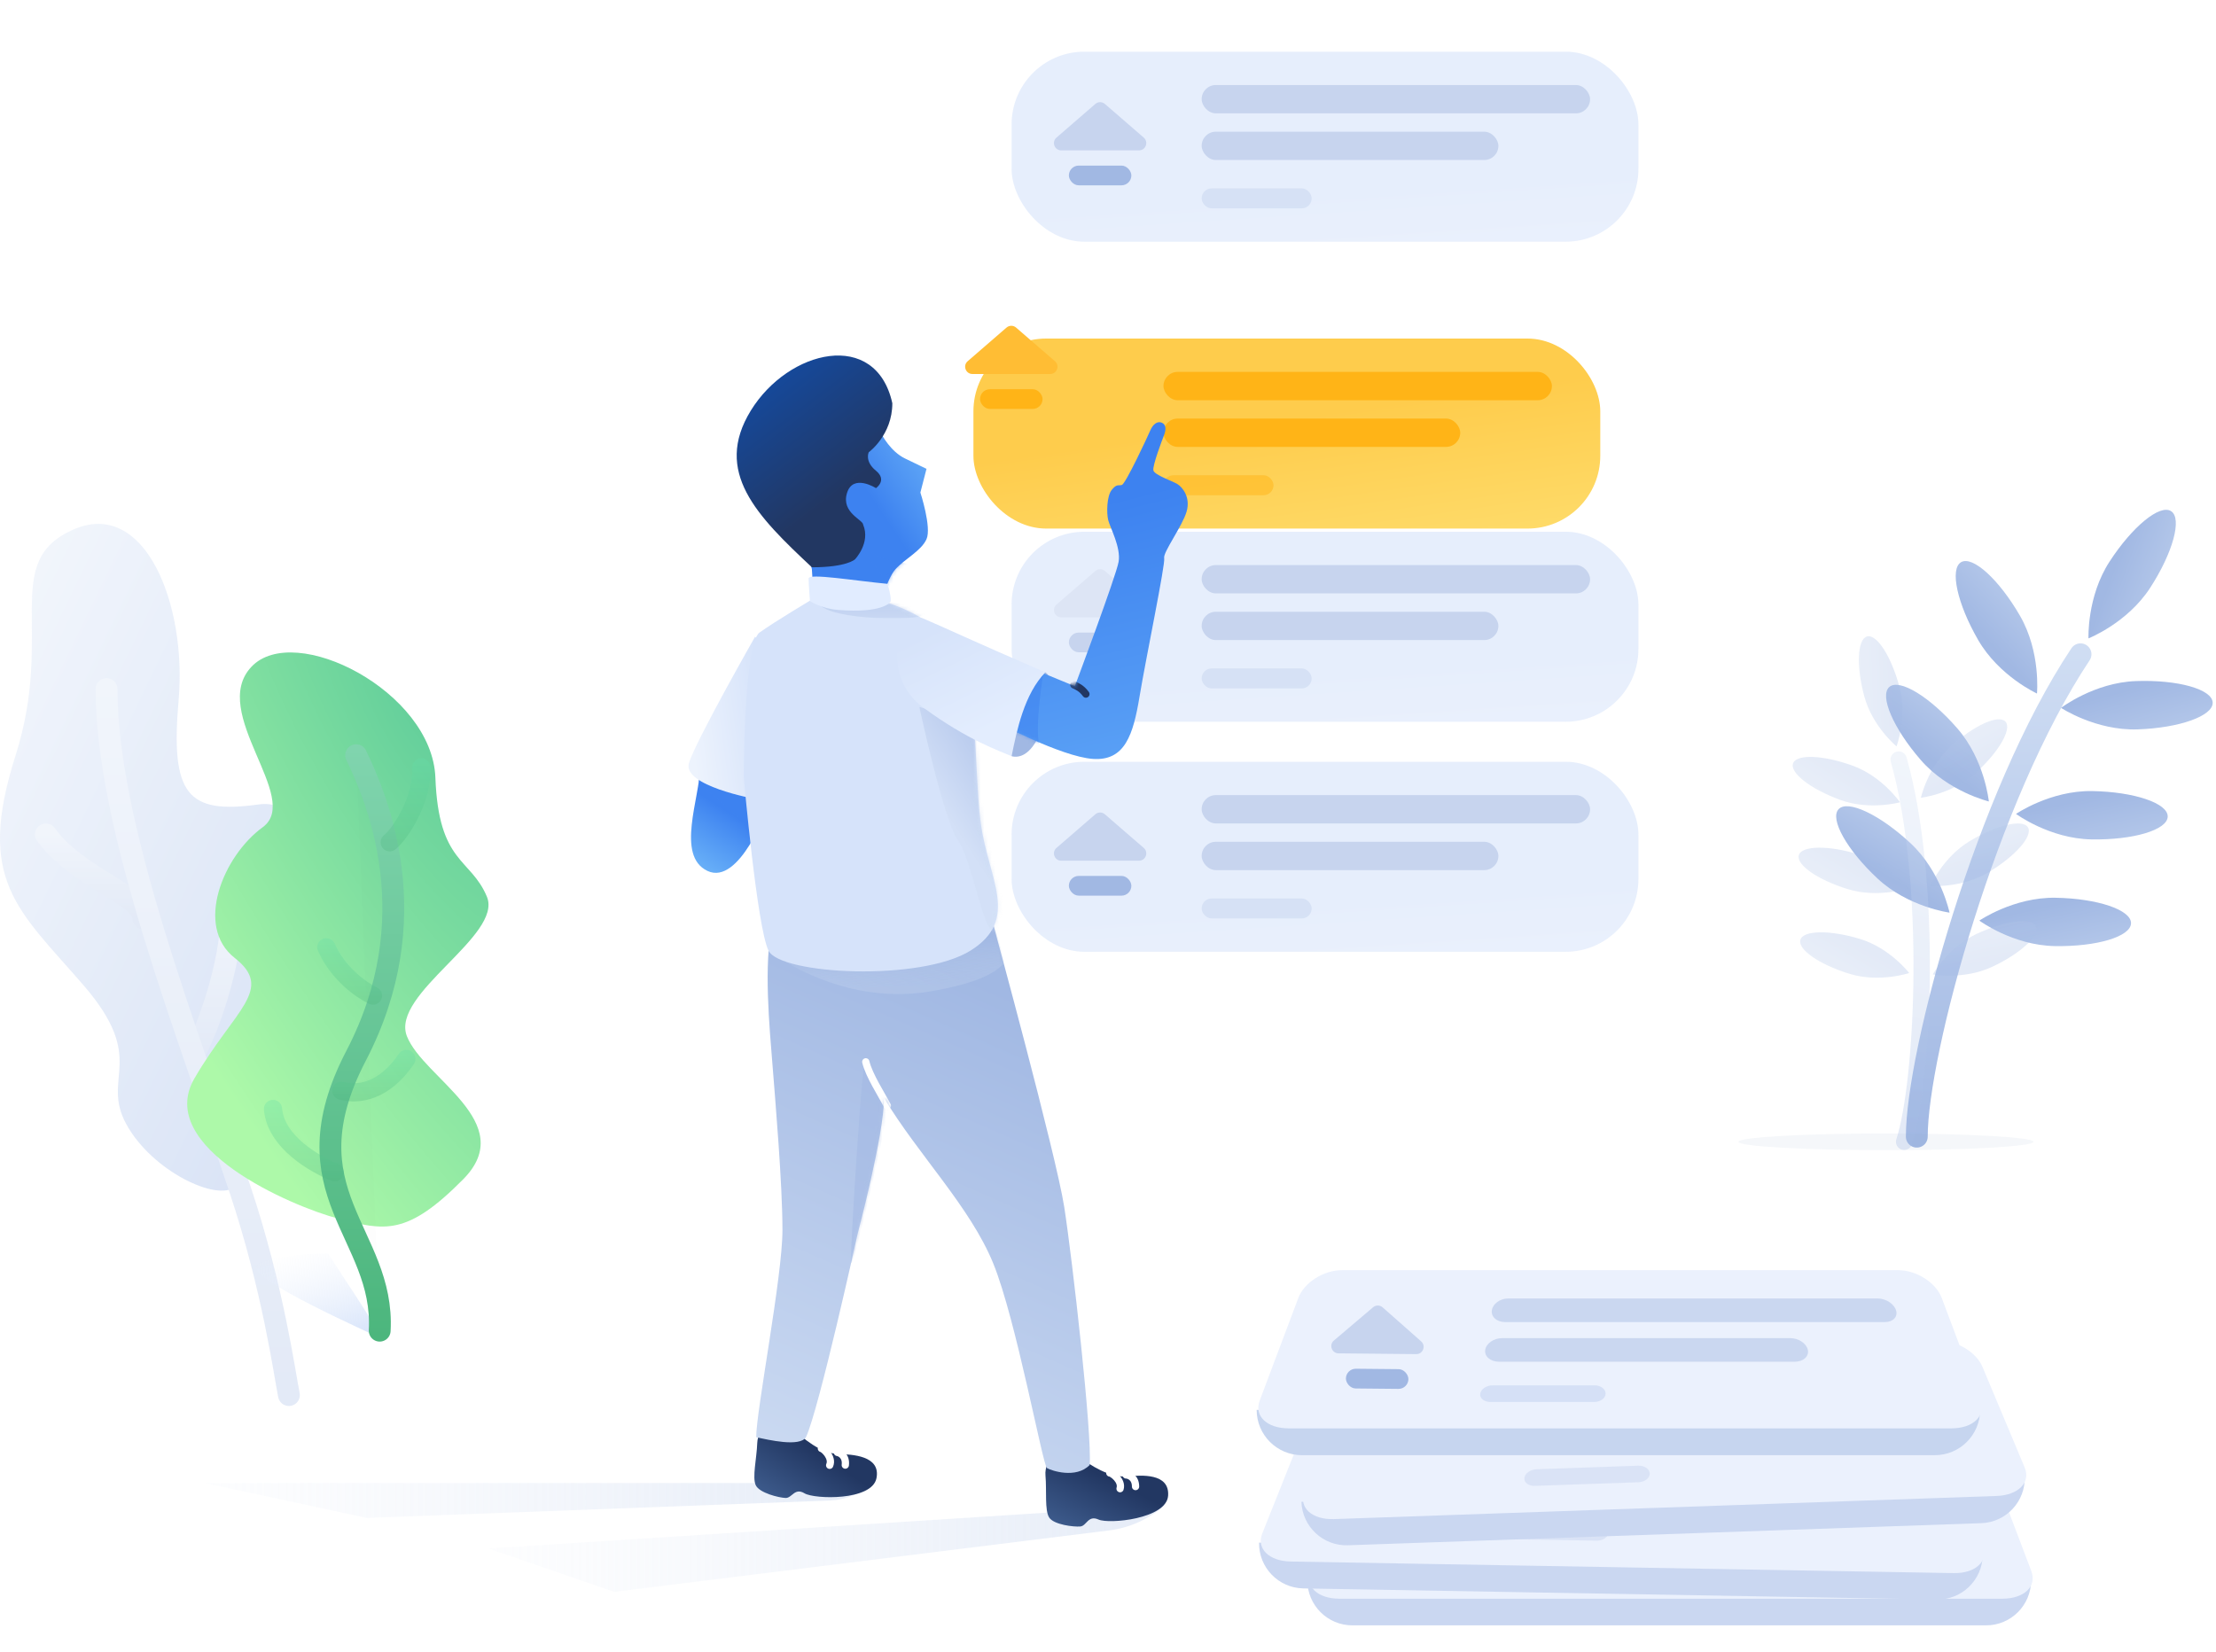 <svg width="609" height="454" viewBox="0 0 609 454" fill="none" xmlns="http://www.w3.org/2000/svg">
<g clip-path="url(#clip0)">
<path d="M526.773 312.427C526.773 289.519 545.923 218.627 571.77 179.836" stroke="url(#paint0_linear)" stroke-width="6" stroke-linecap="round"/>
<path fill-rule="evenodd" clip-rule="evenodd" d="M559.801 190.622C559.801 190.622 560.887 179.217 555.131 169.247C549.374 159.276 542.132 152.68 538.954 154.515C535.777 156.349 537.868 165.919 543.624 175.89C549.381 185.861 559.801 190.622 559.801 190.622Z" fill="url(#paint1_linear)"/>
<path fill-rule="evenodd" clip-rule="evenodd" d="M566.421 194.566C566.421 194.566 575.98 200.879 587.487 200.478C598.993 200.076 608.216 196.777 608.088 193.111C607.96 189.444 598.529 186.797 587.023 187.199C575.517 187.601 566.421 194.566 566.421 194.566Z" fill="url(#paint2_linear)"/>
<path fill-rule="evenodd" clip-rule="evenodd" d="M554.042 223.713C554.042 223.713 563.257 230.518 574.769 230.719C586.28 230.92 595.664 228.109 595.728 224.441C595.792 220.772 586.512 217.635 575.001 217.435C563.489 217.234 554.042 223.713 554.042 223.713Z" fill="url(#paint3_linear)"/>
<path fill-rule="evenodd" clip-rule="evenodd" d="M543.961 253.037C543.961 253.037 553.177 259.842 564.689 260.043C576.2 260.244 585.584 257.433 585.648 253.764C585.712 250.096 576.432 246.959 564.921 246.758C553.409 246.557 543.961 253.037 543.961 253.037Z" fill="url(#paint4_linear)"/>
<path fill-rule="evenodd" clip-rule="evenodd" d="M573.959 175.469C573.959 175.469 584.614 171.259 590.884 161.604C597.155 151.948 599.743 142.5 596.666 140.502C593.589 138.504 586.011 144.711 579.741 154.367C573.471 164.023 573.959 175.469 573.959 175.469Z" fill="url(#paint5_linear)"/>
<path fill-rule="evenodd" clip-rule="evenodd" d="M546.574 220.29C546.574 220.29 545.464 208.888 537.911 200.199C530.358 191.51 521.99 186.417 519.221 188.824C516.452 191.232 520.33 200.227 527.883 208.916C535.437 217.605 546.574 220.29 546.574 220.29Z" fill="url(#paint6_linear)"/>
<path fill-rule="evenodd" clip-rule="evenodd" d="M535.772 250.846C535.772 250.846 533.477 239.622 525.057 231.77C516.636 223.918 507.782 219.728 505.28 222.412C502.778 225.095 507.575 233.635 515.995 241.487C524.415 249.339 535.772 250.846 535.772 250.846Z" fill="url(#paint7_linear)"/>
<g opacity="0.3">
<path fill-rule="evenodd" clip-rule="evenodd" d="M64.548 326.182C59.823 330.362 41.854 322.003 34.729 309.026C27.605 296.05 40.821 291.431 22.845 270.678C4.868 249.924 -6.666 241.976 4.243 207.767C15.152 173.559 0.081 154.547 19.994 145.622C39.907 136.697 51.375 166.318 49.091 192.372C46.807 218.427 51.479 223.826 70.956 221.127C90.434 218.427 74.012 256.677 74.012 265.026C74.012 273.375 85.823 288.883 83.373 300.55C80.923 312.218 69.273 322.003 64.548 326.182Z" fill="url(#paint8_linear)"/>
<path d="M53.172 289.81C56.673 284.147 63.599 265.222 63.599 251.275" stroke="url(#paint9_linear)" stroke-width="6" stroke-linecap="round"/>
<path d="M39.402 252.417C39.402 246.009 21.41 241.51 12.602 229.351" stroke="url(#paint10_linear)" stroke-width="6" stroke-linecap="round"/>
<path d="M79.4 383.45C78.203 377.511 75.071 354.211 65.978 326.941C51.59 283.792 29.278 227.439 29.278 189.388" stroke="url(#paint11_linear)" stroke-width="6" stroke-linecap="round"/>
</g>
<path opacity="0.085" fill-rule="evenodd" clip-rule="evenodd" d="M518.311 316.131C540.705 316.131 558.859 315.105 558.859 313.84C558.859 312.575 540.705 311.549 518.311 311.549C495.918 311.549 477.764 312.575 477.764 313.84C477.764 315.105 495.918 316.131 518.311 316.131Z" fill="#8699BF"/>
<g opacity="0.3">
<path d="M523.296 313.832C528.606 297.492 531.319 242.467 521.794 208.782" stroke="url(#paint12_linear)" stroke-width="4.5" stroke-linecap="round"/>
<path fill-rule="evenodd" clip-rule="evenodd" d="M527.899 219.271C527.899 219.271 529.752 210.869 536.169 205.091C542.586 199.313 549.287 196.294 551.136 198.348C552.985 200.402 549.282 206.75 542.866 212.528C536.449 218.306 527.899 219.271 527.899 219.271Z" fill="url(#paint13_linear)"/>
<path fill-rule="evenodd" clip-rule="evenodd" d="M522.148 220.513C522.148 220.513 513.859 222.821 505.745 219.868C497.631 216.914 491.82 212.415 492.765 209.818C493.71 207.222 501.054 207.511 509.168 210.464C517.282 213.417 522.148 220.513 522.148 220.513Z" fill="url(#paint14_linear)"/>
<path fill-rule="evenodd" clip-rule="evenodd" d="M524.26 244.185C524.26 244.185 516.104 246.924 507.846 244.399C499.588 241.875 493.549 237.686 494.357 235.043C495.165 232.4 502.514 232.304 510.772 234.829C519.029 237.354 524.26 244.185 524.26 244.185Z" fill="url(#paint15_linear)"/>
<path fill-rule="evenodd" clip-rule="evenodd" d="M524.686 267.448C524.686 267.448 516.529 270.186 508.271 267.662C500.014 265.137 493.975 260.948 494.783 258.305C495.591 255.663 502.94 255.567 511.197 258.091C519.455 260.616 524.686 267.448 524.686 267.448Z" fill="url(#paint16_linear)"/>
<path fill-rule="evenodd" clip-rule="evenodd" d="M521.203 205.146C521.203 205.146 514.558 199.68 512.323 191.339C510.088 182.998 510.44 175.657 513.11 174.942C515.779 174.227 519.755 180.408 521.989 188.749C524.224 197.09 521.203 205.146 521.203 205.146Z" fill="url(#paint17_linear)"/>
<path fill-rule="evenodd" clip-rule="evenodd" d="M530.509 243.516C530.509 243.516 533.932 235.622 541.333 231.174C548.735 226.727 555.889 225.042 557.312 227.411C558.735 229.78 553.889 235.305 546.488 239.752C539.086 244.2 530.509 243.516 530.509 243.516Z" fill="url(#paint18_linear)"/>
<path fill-rule="evenodd" clip-rule="evenodd" d="M531.169 267.826C531.169 267.826 535.398 260.333 543.224 256.684C551.05 253.035 558.341 252.107 559.508 254.611C560.676 257.116 555.279 262.105 547.453 265.754C539.627 269.403 531.169 267.826 531.169 267.826Z" fill="url(#paint19_linear)"/>
</g>
<path fill-rule="evenodd" clip-rule="evenodd" d="M104.789 367.94C103.267 367.001 67.258 351.278 70.582 347.914C73.907 344.551 90.126 344.551 90.126 344.551C90.126 344.551 106.312 368.879 104.789 367.94Z" fill="url(#paint20_linear)" style="mix-blend-mode:multiply"/>
<g filter="url(#filter0_i)">
<path fill-rule="evenodd" clip-rule="evenodd" d="M100.944 340.949C88.15 337.595 50.406 321.378 61.443 302.399C72.48 283.419 83.517 277.954 72.48 269.28C61.443 260.606 69.284 241.314 80.195 233.374C91.106 225.434 65.268 201.78 77.104 189.265C88.941 176.75 126.777 196.082 127.653 219.747C128.529 243.411 137.332 241.773 141.806 252.458C146.28 263.142 115.288 279.18 119.817 290.79C124.346 302.399 150.762 314.506 135.289 330.145C119.817 345.785 113.739 344.304 100.944 340.949Z" fill="url(#paint21_radial)"/>
</g>
<path fill-rule="evenodd" clip-rule="evenodd" d="M104.347 365.75C105.84 338.989 78.251 327.831 97.874 290.159C117.497 252.487 103.862 219.96 97.874 207.573" fill="black" fill-opacity="0.01"/>
<path d="M104.347 365.75C105.84 338.989 78.251 327.831 97.874 290.159C117.497 252.487 103.862 219.96 97.874 207.573" stroke="url(#paint22_linear)" stroke-width="6" stroke-linecap="round" stroke-linejoin="round"/>
<g opacity="0.3">
<path fill-rule="evenodd" clip-rule="evenodd" d="M102.515 273.66C99.094 272.032 92.8 267.448 89.686 260.373Z" fill="black" fill-opacity="0.01"/>
<path d="M102.515 273.66C99.094 272.032 92.8 267.448 89.686 260.373" stroke="url(#paint23_linear)" stroke-width="5" stroke-linecap="round" stroke-linejoin="round"/>
</g>
<g opacity="0.3">
<path fill-rule="evenodd" clip-rule="evenodd" d="M91.978 322.224C86.664 320.025 75.796 313.985 75.025 304.814Z" fill="black" fill-opacity="0.01"/>
<path d="M91.978 322.224C86.664 320.025 75.796 313.985 75.025 304.814" stroke="url(#paint24_linear)" stroke-width="5" stroke-linecap="round" stroke-linejoin="round"/>
</g>
<g opacity="0.3">
<path fill-rule="evenodd" clip-rule="evenodd" d="M93.809 299.775C98.592 301.121 105.685 299.896 111.677 291.07Z" fill="black" fill-opacity="0.01"/>
<path d="M93.809 299.775C98.592 301.121 105.685 299.896 111.677 291.07" stroke="url(#paint25_linear)" stroke-width="5" stroke-linecap="round" stroke-linejoin="round"/>
</g>
<g opacity="0.3">
<path fill-rule="evenodd" clip-rule="evenodd" d="M107.096 231.509C110.212 229.052 116.272 219.348 115.801 210.892Z" fill="black" fill-opacity="0.01"/>
<path d="M107.096 231.509C110.212 229.052 116.272 219.348 115.801 210.892" stroke="url(#paint26_linear)" stroke-width="5" stroke-linecap="round" stroke-linejoin="round"/>
</g>
<g filter="url(#filter1_d)">
<rect x="268.843" width="190.595" height="273.064" rx="12" fill="white"/>
</g>
<g opacity="0.6">
<rect x="278.006" y="209.379" width="172.268" height="52.23" rx="20" fill="url(#paint27_linear)"/>
<rect x="330.237" y="218.542" width="106.751" height="7.789" rx="3.894" fill="#A1B8E3"/>
<rect x="330.237" y="231.371" width="81.552" height="7.789" rx="3.894" fill="#A1B8E3"/>
<rect opacity="0.5" x="330.237" y="246.948" width="30.239" height="5.498" rx="2.749" fill="#A1B8E3"/>
</g>
<g opacity="0.6">
<rect x="278.006" y="146.153" width="172.268" height="52.23" rx="20" fill="url(#paint28_linear)"/>
<rect x="330.237" y="155.316" width="106.751" height="7.789" rx="3.894" fill="#A1B8E3"/>
<rect x="330.237" y="168.145" width="81.552" height="7.789" rx="3.894" fill="#A1B8E3"/>
<rect opacity="0.5" x="330.237" y="183.722" width="30.239" height="5.498" rx="2.749" fill="#A1B8E3"/>
<rect x="293.746" y="173.867" width="17.174" height="5.423" rx="2.712" fill="#A1B8E3"/>
<path d="M301.023 156.923C301.775 156.272 302.89 156.272 303.642 156.923L314.325 166.174C315.725 167.387 314.867 169.686 313.016 169.686H291.65C289.798 169.686 288.941 167.387 290.34 166.174L301.023 156.923Z" fill="#C7D4EE"/>
</g>
<g opacity="0.6">
<rect x="278.006" y="14.203" width="172.268" height="52.23" rx="20" fill="url(#paint29_linear)"/>
<rect x="330.237" y="23.366" width="106.751" height="7.789" rx="3.894" fill="#A1B8E3"/>
<rect x="330.237" y="36.194" width="81.552" height="7.789" rx="3.894" fill="#A1B8E3"/>
<rect opacity="0.5" x="330.237" y="51.772" width="30.239" height="5.498" rx="2.749" fill="#A1B8E3"/>
</g>
<g filter="url(#filter2_d)">
<rect x="250.517" y="76.055" width="172.268" height="52.23" rx="20" fill="url(#paint30_linear)"/>
<rect x="302.747" y="85.218" width="106.751" height="7.789" rx="3.894" fill="#FFB417"/>
<rect x="302.747" y="98.046" width="81.552" height="7.789" rx="3.894" fill="#FFB417"/>
<rect opacity="0.5" x="302.747" y="113.624" width="30.239" height="5.498" rx="2.749" fill="#FFB417"/>
</g>
<path opacity="0.5" fill-rule="evenodd" clip-rule="evenodd" d="M134.261 425.613L320.144 413.684V413.684C315.838 417.518 310.468 419.952 304.747 420.662L168.752 437.542" fill="url(#paint31_linear)"/>
<path opacity="0.5" fill-rule="evenodd" clip-rule="evenodd" d="M56.214 407.62H239.633V407.62C236.491 410.562 232.392 412.27 228.091 412.432L100.765 417.216" fill="url(#paint32_linear)"/>
<path fill-rule="evenodd" clip-rule="evenodd" d="M192.376 210.992C192.376 219.179 185.633 235.223 194.426 239.383C203.22 243.542 210.997 221.938 210.997 221.938C210.997 221.938 210.326 206.074 202.376 206.074C194.426 206.074 192.376 202.804 192.376 210.992Z" fill="url(#paint33_linear)"/>
<mask id="mask0" mask-type="alpha" maskUnits="userSpaceOnUse" x="189" y="205" width="22" height="35">
<path fill-rule="evenodd" clip-rule="evenodd" d="M192.376 210.992C192.376 219.179 185.633 235.223 194.426 239.383C203.22 243.542 210.997 221.938 210.997 221.938C210.997 221.938 210.326 206.074 202.376 206.074C194.426 206.074 192.376 202.804 192.376 210.992Z" fill="white"/>
</mask>
<g mask="url(#mask0)">
<g opacity="0.5">
<path fill-rule="evenodd" clip-rule="evenodd" d="M191.87 214.658C192.579 216.099 202.243 223.722 203.841 225.525C205.439 227.328 205.804 232.039 206.722 231.553C207.639 231.066 206.722 217.245 206.722 217.245C206.722 217.245 191.161 213.217 191.87 214.658Z" fill="#3D82F0" style="mix-blend-mode:multiply"/>
</g>
</g>
<path fill-rule="evenodd" clip-rule="evenodd" d="M208.106 396.628C207.958 400.856 206.681 406.101 207.7 408.239C208.719 410.377 214.095 411.671 215.881 411.733C217.667 411.795 218.37 408.804 221.09 410.451C223.81 412.097 239.623 412.562 240.87 406.31C242.117 400.058 234.101 399.778 230.537 399.653C226.972 399.529 223.257 397.661 218.121 392.968C212.985 388.275 208.253 392.399 208.106 396.628Z" fill="url(#paint34_linear)"/>
<path d="M228.01 402.75C228.951 400.642 226.387 398.204 225.736 398.124" stroke="white" stroke-width="2" stroke-linecap="round"/>
<path d="M232.304 402.695C232.613 400.177 230.839 399.295 230.129 399.208" stroke="white" stroke-width="2" stroke-linecap="round"/>
<path fill-rule="evenodd" clip-rule="evenodd" d="M287.317 405.524C287.685 409.739 287.057 415.101 288.329 417.099C289.601 419.097 295.095 419.726 296.875 419.57C298.656 419.414 298.988 416.359 301.889 417.662C304.789 418.965 320.541 417.499 321.017 411.142C321.492 404.784 313.503 405.483 309.949 405.794C306.396 406.105 302.481 404.704 296.811 400.672C291.142 396.64 286.948 401.31 287.317 405.524Z" fill="url(#paint35_linear)"/>
<path d="M307.816 409.176C308.493 406.969 305.652 404.861 304.996 404.861" stroke="white" stroke-width="2" stroke-linecap="round"/>
<path d="M312.072 408.597C312.072 406.061 310.204 405.401 309.489 405.401" stroke="white" stroke-width="2" stroke-linecap="round"/>
<path fill-rule="evenodd" clip-rule="evenodd" d="M272.953 254.083C272.953 254.083 290.225 317.365 292.474 331.765C294.722 346.164 300.225 394.836 299.448 402.686C295.69 406.519 288.918 404.224 287.739 403.521C286.559 402.818 279.292 362.772 272.953 347.237C266.613 331.703 252.347 317.405 242.947 301.775C242.947 311.948 235.688 339.172 235.688 339.172C235.688 339.172 225.103 387.249 221.501 395.031C219.792 397.792 211.164 395.767 207.817 395.031C207.817 387.739 215.033 350.9 215.033 338.111C215.033 325.323 213.037 302.146 212.292 292.645C211.546 283.143 209.725 264.71 212.292 254.083C218.8 254.083 272.953 254.083 272.953 254.083Z" fill="url(#paint36_linear)"/>
<mask id="mask1" mask-type="alpha" maskUnits="userSpaceOnUse" x="207" y="254" width="93" height="151">
<path fill-rule="evenodd" clip-rule="evenodd" d="M272.953 254.083C272.953 254.083 290.225 317.365 292.474 331.765C294.722 346.164 300.225 394.836 299.448 402.686C295.69 406.519 288.918 404.224 287.739 403.521C286.559 402.818 279.292 362.772 272.953 347.237C266.613 331.703 252.347 317.405 242.947 301.775C242.947 311.948 235.688 339.172 235.688 339.172C235.688 339.172 225.103 387.249 221.501 395.031C219.792 397.792 211.164 395.767 207.817 395.031C207.817 387.739 215.033 350.9 215.033 338.111C215.033 325.323 213.037 302.146 212.292 292.645C211.546 283.143 209.725 264.71 212.292 254.083C218.8 254.083 272.953 254.083 272.953 254.083Z" fill="white"/>
</mask>
<g mask="url(#mask1)">
<g opacity="0.5">
<path fill-rule="evenodd" clip-rule="evenodd" d="M233.836 346.562C233.836 340.368 237.028 289.754 237.761 291.831C238.494 293.908 244.204 305.125 244.204 305.125C244.204 305.125 233.836 352.757 233.836 346.562Z" fill="#A1B8E3" style="mix-blend-mode:multiply"/>
</g>
<path d="M237.935 291.86C238.828 295.609 242.27 300.818 243.858 303.924" stroke="white" stroke-width="2" stroke-linecap="round"/>
<g opacity="0.5">
<path fill-rule="evenodd" clip-rule="evenodd" d="M216.288 264.655C220.326 266.827 236.137 276.069 256.509 272.365C266.575 270.535 273.051 268.14 275.955 264.655C275.955 262.939 273.514 255.719 272.832 252.956C272.15 250.194 211.344 261.996 216.288 264.655Z" fill="url(#paint37_linear)" style="mix-blend-mode:multiply"/>
</g>
</g>
<path fill-rule="evenodd" clip-rule="evenodd" d="M242.405 119.565C242.405 119.565 244.739 124.086 248.692 126.005C252.645 127.925 254.62 128.864 254.62 128.864L252.94 135.382C252.94 135.382 256.072 144.968 254.62 148.199C253.168 151.431 248.692 153.578 246.086 156.46C243.48 159.341 241.072 169.116 241.072 169.116H223.898L223.12 156.46C223.12 156.46 218.54 138.196 226.311 128.864C234.081 119.531 242.405 119.565 242.405 119.565Z" fill="url(#paint38_linear)"/>
<mask id="mask2" mask-type="alpha" maskUnits="userSpaceOnUse" x="221" y="119" width="35" height="51">
<path fill-rule="evenodd" clip-rule="evenodd" d="M242.405 119.565C242.405 119.565 244.739 124.086 248.692 126.005C252.645 127.925 254.62 128.864 254.62 128.864L252.94 135.382C252.94 135.382 256.072 144.968 254.62 148.199C253.168 151.431 248.692 153.578 246.086 156.46C243.48 159.341 241.072 169.116 241.072 169.116H223.898L223.12 156.46C223.12 156.46 218.54 138.196 226.311 128.864C234.081 119.531 242.405 119.565 242.405 119.565Z" fill="white"/>
</mask>
<g mask="url(#mask2)">
<g opacity="0.5">
<path fill-rule="evenodd" clip-rule="evenodd" d="M248.226 154.739C243.891 154.739 237.129 150.9 235.827 149.589C234.526 148.278 246.665 162.465 245.651 164.724C244.852 166.507 241.998 167.052 243.798 167.052C250.289 167.052 252.561 154.739 248.226 154.739Z" fill="#3D82F0" style="mix-blend-mode:multiply"/>
</g>
</g>
<path fill-rule="evenodd" clip-rule="evenodd" d="M223.122 155.926C207.98 141.773 195.991 129.695 206.331 112.864C216.671 96.034 240.731 90.377 245.229 110.835C245.229 119.613 238.747 124.303 238.747 124.303C238.747 124.303 237.535 126.77 240.731 129.387C243.928 132.005 240.731 134.168 240.731 134.168C240.731 134.168 234.419 130.108 232.77 135.515C231.122 140.921 237.207 142.857 237.207 144.21C239.304 149.184 234.976 153.733 234.976 153.733C234.976 153.733 232.76 155.926 223.122 155.926Z" fill="url(#paint39_linear)"/>
<path fill-rule="evenodd" clip-rule="evenodd" d="M207.504 175.017C207.504 175.017 191.294 203.452 189.339 209.709C187.383 215.966 207.504 219.585 207.504 219.585L215.9 183.816L207.504 175.017Z" fill="url(#paint40_linear)"/>
<path fill-rule="evenodd" clip-rule="evenodd" d="M242.52 165.229C242.52 165.229 254.728 168.45 261.922 176.963C269.116 185.476 267.513 211.088 269.55 226.331C271.588 241.575 280.454 252.655 266.759 261.257C253.065 269.86 214.346 267.906 211.18 261.257C208.013 254.608 204.404 213.743 204.404 213.743C204.404 213.743 204.404 176.963 208.729 173.863C213.054 170.762 223.151 164.77 223.151 164.77C223.151 164.77 222.925 165.682 227.795 166.586C232.665 167.489 242.52 165.229 242.52 165.229Z" fill="#D6E3FA"/>
<mask id="mask3" mask-type="alpha" maskUnits="userSpaceOnUse" x="204" y="164" width="71" height="103">
<path fill-rule="evenodd" clip-rule="evenodd" d="M242.52 165.229C242.52 165.229 254.728 168.45 261.922 176.963C269.116 185.476 267.513 211.088 269.55 226.331C271.588 241.575 280.454 252.655 266.759 261.257C253.065 269.86 214.346 267.906 211.18 261.257C208.013 254.608 204.404 213.743 204.404 213.743C204.404 213.743 204.404 176.963 208.729 173.863C213.054 170.762 223.151 164.77 223.151 164.77C223.151 164.77 222.925 165.682 227.795 166.586C232.665 167.489 242.52 165.229 242.52 165.229Z" fill="white"/>
</mask>
<g mask="url(#mask3)">
<path opacity="0.5" fill-rule="evenodd" clip-rule="evenodd" d="M252.659 194.324C252.659 194.324 259.244 225.104 263.206 230.873C267.169 236.642 269.745 254.1 272.917 256.182C276.089 258.264 280.645 234.449 278.367 226.295C276.089 218.141 265.82 198.169 265.82 198.169L252.659 194.324Z" fill="url(#paint41_linear)"/>
<path opacity="0.5" fill-rule="evenodd" clip-rule="evenodd" d="M226.05 166.879C228.98 168.823 236.617 169.875 243.035 169.875C249.454 169.875 251.462 169.943 254.533 169.008C257.604 168.074 256.413 166.879 254.533 166.879C252.653 166.879 246.82 165.508 243.681 165.508C240.542 165.508 223.119 164.935 226.05 166.879Z" fill="url(#paint42_linear)"/>
</g>
<path fill-rule="evenodd" clip-rule="evenodd" d="M222.594 165.228C222.594 165.228 222.217 160.52 222.217 159.002C222.217 157.483 234.862 159.628 243.961 160.479C244.949 164.266 244.774 164.517 244.774 165.228C244.774 165.584 242.501 168.631 230.275 167.643C225.812 167.282 222.594 165.228 222.594 165.228Z" fill="#E1ECFF"/>
<path fill-rule="evenodd" clip-rule="evenodd" d="M285.817 201.661C288.544 195.535 290.087 186.074 287.198 184.787C284.308 183.501 280.211 190.027 277.484 196.153C274.756 202.278 276.451 206.246 278.123 207.898C279.998 208.286 283.09 207.787 285.817 201.661Z" fill="#A1B8E3"/>
<path fill-rule="evenodd" clip-rule="evenodd" d="M282.599 183.35L295.386 188.614C295.386 188.614 306.727 158.353 307.415 154.425C308.103 150.498 305.054 144.956 304.562 142.98C304.069 141.004 304.149 136.354 305.525 134.652C306.902 132.951 307.265 133.558 308.294 133.302C309.322 133.046 315.425 119.957 316.117 118.313C316.809 116.669 318.043 115.637 319.298 116.185C320.553 116.733 320.436 118.195 319.94 119.489C319.444 120.783 316.661 128.043 316.976 129.307C317.291 130.57 322.194 132.205 323.562 133.044C324.93 133.884 327.26 136.643 326.096 140.635C324.931 144.627 319.556 151.864 319.94 153.403C320.324 154.942 314.897 181.023 313.17 191.454C311.443 201.884 309.185 209.2 300.368 208.596C291.552 207.992 273.28 198.189 273.28 198.189C273.28 198.189 274.475 190.573 276.758 187.7C279.04 184.827 282.599 183.35 282.599 183.35Z" fill="url(#paint43_linear)"/>
<mask id="mask4" mask-type="alpha" maskUnits="userSpaceOnUse" x="256" y="115" width="86" height="100">
<path fill-rule="evenodd" clip-rule="evenodd" d="M282.599 183.35L295.386 188.614C295.386 188.614 306.727 158.353 307.415 154.425C308.103 150.498 305.054 144.956 304.562 142.98C304.069 141.004 304.149 136.354 305.525 134.652C306.902 132.951 307.265 133.558 308.294 133.302C309.322 133.046 315.425 119.957 316.117 118.313C316.809 116.669 318.043 115.637 319.298 116.185C320.553 116.733 320.436 118.195 319.94 119.489C319.444 120.783 316.661 128.043 316.976 129.307C317.291 130.57 322.194 132.205 323.562 133.044C324.93 133.884 327.26 136.643 326.096 140.635C324.931 144.627 319.556 151.864 319.94 153.403C320.324 154.942 314.897 181.023 313.17 191.454C311.443 201.884 309.185 209.2 300.368 208.596C291.552 207.992 273.28 198.189 273.28 198.189C273.28 198.189 274.475 190.573 276.758 187.7C279.04 184.827 282.599 183.35 282.599 183.35Z" fill="white"/>
</mask>
<g mask="url(#mask4)">
<g opacity="0.5">
<path fill-rule="evenodd" clip-rule="evenodd" d="M286.797 184.751C286.797 184.751 284.086 200.605 285.787 205.27C287.488 209.934 278.161 203.352 278.161 203.352C278.161 203.352 278.342 196.558 279.776 193.471C281.209 190.383 286.797 184.751 286.797 184.751Z" fill="#3D82F0" style="mix-blend-mode:multiply"/>
</g>
<path d="M295.118 188.237C295.838 188.568 297.203 189.082 298.426 190.777" stroke="#223762" stroke-width="2" stroke-linecap="round"/>
</g>
<path fill-rule="evenodd" clip-rule="evenodd" d="M278.009 207.851C279.449 200.645 281.524 190.728 287.29 184.793C266.714 175.92 260.23 172.775 253.761 170.011C247.293 167.248 241.406 185.45 253.761 194.504C266.117 203.558 274.575 206.335 278.009 207.851Z" fill="url(#paint44_linear)"/>
<path d="M359.287 434.375H558.187V434.375C558.187 441.208 552.648 446.748 545.815 446.748H371.66C364.827 446.748 359.287 441.208 359.287 434.375V434.375Z" fill="#CAD7F1"/>
<path fill-rule="evenodd" clip-rule="evenodd" d="M382.72 396.225H535.65C540.678 396.225 546.039 399.618 547.626 403.804L558.252 431.843C559.838 436.029 556.269 439.422 550.28 439.422H368.091C362.102 439.422 358.532 436.029 360.118 431.843L370.745 403.804C372.331 399.618 377.693 396.225 382.72 396.225Z" fill="#EBF1FD"/>
<mask id="mask5" mask-type="alpha" maskUnits="userSpaceOnUse" x="359" y="396" width="200" height="44">
<path fill-rule="evenodd" clip-rule="evenodd" d="M382.72 396.225H535.65C540.678 396.225 546.039 399.618 547.626 403.804L558.252 431.843C559.838 436.029 556.269 439.422 550.28 439.422H368.091C362.102 439.422 358.532 436.029 360.118 431.843L370.745 403.804C372.331 399.618 377.693 396.225 382.72 396.225Z" fill="white"/>
</mask>
<g mask="url(#mask5)">
<path fill-rule="evenodd" clip-rule="evenodd" d="M428.425 403.958H530.038C532.246 403.958 534.498 405.4 535.069 407.179C535.639 408.958 534.261 410.4 531.992 410.4H427.575C425.306 410.4 423.681 408.958 423.946 407.179C424.212 405.4 426.217 403.958 428.425 403.958Z" fill="#CAD7F1"/>
<path fill-rule="evenodd" clip-rule="evenodd" d="M426.786 414.785H505.968C508.277 414.785 510.451 416.227 510.824 418.005C511.196 419.784 509.578 421.226 507.208 421.226H425.935C423.565 421.226 421.86 419.784 422.125 418.005C422.39 416.227 424.477 414.785 426.786 414.785Z" fill="#CAD7F1"/>
<path opacity="0.5" fill-rule="evenodd" clip-rule="evenodd" d="M424.197 427.673H452.157C453.873 427.673 455.247 428.691 455.227 429.946C455.207 431.202 453.775 432.22 452.029 432.22H423.573C421.827 432.22 420.564 431.202 420.751 429.946C420.938 428.691 422.481 427.673 424.197 427.673Z" fill="#CAD7F1"/>
</g>
<g filter="url(#filter3_d)">
<path d="M352.018 417.005L550.888 420.476V420.476C550.769 427.309 545.134 432.751 538.301 432.631L364.173 429.592C357.341 429.473 351.899 423.837 352.018 417.005V417.005Z" fill="#CAD7F1"/>
<path fill-rule="evenodd" clip-rule="evenodd" d="M376.114 379.271L529.021 381.94C534.047 382.027 539.349 385.513 540.862 389.726L550.997 417.947C552.51 422.159 548.882 425.489 542.894 425.385L360.733 422.205C354.744 422.1 351.235 418.646 352.894 414.489L364.008 386.639C365.667 382.482 371.087 379.183 376.114 379.271Z" fill="#EBF1FD"/>
<mask id="mask6" mask-type="alpha" maskUnits="userSpaceOnUse" x="352" y="378" width="200" height="48">
<path fill-rule="evenodd" clip-rule="evenodd" d="M376.114 379.271L529.021 381.94C534.047 382.027 539.349 385.513 540.862 389.726L550.997 417.947C552.51 422.159 548.882 425.489 542.894 425.385L360.733 422.205C354.744 422.1 351.235 418.646 352.894 414.489L364.008 386.639C365.667 382.482 371.087 379.183 376.114 379.271Z" fill="white"/>
</mask>
<g mask="url(#mask6)">
<path fill-rule="evenodd" clip-rule="evenodd" d="M382.197 416.882C394.507 417.097 405.888 410.169 407.618 401.409C409.348 392.649 401.978 385.394 391.156 385.205C380.335 385.016 368.953 391.943 365.735 400.678C362.517 409.412 369.887 416.667 382.197 416.882Z" fill="#CAD7F1"/>
<path fill-rule="evenodd" clip-rule="evenodd" d="M421.677 387.8L523.273 389.573C525.481 389.612 527.708 391.093 528.247 392.882C528.786 394.67 527.384 396.088 525.115 396.048L420.714 394.226C418.445 394.186 416.846 392.716 417.142 390.942C417.438 389.168 419.469 387.762 421.677 387.8Z" fill="#CAD7F1"/>
<path fill-rule="evenodd" clip-rule="evenodd" d="M419.849 398.596L499.019 399.978C501.327 400.018 503.475 401.498 503.817 403.283C504.159 405.068 502.515 406.482 500.146 406.44L418.886 405.022C416.516 404.98 414.836 403.509 415.132 401.735C415.428 399.961 417.54 398.556 419.849 398.596Z" fill="#CAD7F1"/>
<path opacity="0.5" fill-rule="evenodd" clip-rule="evenodd" d="M417.034 411.437L444.99 411.925C446.706 411.955 448.062 412.997 448.02 414.252C447.978 415.507 446.528 416.5 444.783 416.469L416.331 415.973C414.586 415.942 413.34 414.902 413.549 413.65C413.758 412.398 415.319 411.407 417.034 411.437Z" fill="#CAD7F1"/>
</g>
</g>
<g filter="url(#filter4_d)">
<path d="M363.655 405.802L562.434 398.861V398.861C562.672 405.69 557.33 411.42 550.501 411.658L376.452 417.736C369.623 417.974 363.893 412.632 363.655 405.802V405.802Z" fill="#CAD7F1"/>
<path fill-rule="evenodd" clip-rule="evenodd" d="M385.742 366.858L538.579 361.521C543.604 361.346 549.08 364.55 550.812 368.677L562.411 396.329C564.142 400.456 560.693 403.972 554.707 404.181L372.629 410.539C366.644 410.748 362.958 407.482 364.397 403.243L374.039 374.85C375.478 370.612 380.718 367.034 385.742 366.858Z" fill="#EBF1FD"/>
<mask id="mask7" mask-type="alpha" maskUnits="userSpaceOnUse" x="362" y="360" width="202" height="51">
<path fill-rule="evenodd" clip-rule="evenodd" d="M385.742 366.858L538.579 361.521C543.604 361.346 549.08 364.55 550.812 368.677L562.411 396.329C564.142 400.456 560.693 403.972 554.707 404.181L372.629 410.539C366.644 410.748 362.958 407.482 364.397 403.243L374.039 374.85C375.478 370.612 380.718 367.034 385.742 366.858Z" fill="white"/>
</mask>
<g mask="url(#mask7)">
<path fill-rule="evenodd" clip-rule="evenodd" d="M431.689 372.992L533.239 369.446C535.446 369.368 537.748 370.731 538.379 372.489C539.011 374.247 537.685 375.736 535.417 375.815L431.064 379.459C428.796 379.538 427.122 378.154 427.325 376.367C427.528 374.58 429.482 373.069 431.689 372.992Z" fill="#CAD7F1"/>
<path fill-rule="evenodd" clip-rule="evenodd" d="M430.428 383.868L509.562 381.105C511.87 381.025 514.093 382.39 514.527 384.154C514.962 385.919 513.395 387.417 511.026 387.499L429.803 390.336C427.435 390.418 425.68 389.037 425.883 387.25C426.086 385.463 428.121 383.949 430.428 383.868Z" fill="#CAD7F1"/>
<path opacity="0.5" fill-rule="evenodd" clip-rule="evenodd" d="M428.29 396.839L456.234 395.863C457.948 395.803 459.358 396.773 459.381 398.028C459.405 399.284 458.009 400.351 456.264 400.412L427.826 401.405C426.081 401.466 424.782 400.493 424.926 399.232C425.069 397.97 426.576 396.899 428.29 396.839Z" fill="#CAD7F1"/>
</g>
</g>
<path d="M345.355 387.519H544.178V387.519C544.178 394.398 538.602 399.974 531.723 399.974H357.809C350.931 399.974 345.355 394.398 345.355 387.519V387.519Z" fill="#C6D5EF"/>
<path fill-rule="evenodd" clip-rule="evenodd" d="M368.779 349.118H521.65C526.675 349.118 532.035 352.533 533.62 356.746L544.243 384.971C545.828 389.184 542.26 392.6 536.273 392.6H354.155C348.168 392.6 344.6 389.184 346.186 384.971L356.809 356.746C358.394 352.533 363.754 349.118 368.779 349.118Z" fill="#EBF1FD"/>
<mask id="mask8" mask-type="alpha" maskUnits="userSpaceOnUse" x="345" y="349" width="200" height="44">
<path fill-rule="evenodd" clip-rule="evenodd" d="M368.779 349.118H521.65C526.675 349.118 532.035 352.533 533.62 356.746L544.243 384.971C545.828 389.184 542.26 392.6 536.273 392.6H354.155C348.168 392.6 344.6 389.184 346.186 384.971L356.809 356.746C358.394 352.533 363.754 349.118 368.779 349.118Z" fill="white"/>
</mask>
<g mask="url(#mask8)">
<path opacity="0.5" fill-rule="evenodd" clip-rule="evenodd" d="M414.467 356.902H516.039C518.247 356.902 520.498 358.353 521.068 360.144C521.638 361.935 520.261 363.386 517.993 363.386H413.616C411.348 363.386 409.724 361.935 409.989 360.144C410.255 358.353 412.259 356.902 414.467 356.902Z" fill="#AABFE5"/>
<path opacity="0.5" fill-rule="evenodd" clip-rule="evenodd" d="M412.827 367.8H491.979C494.287 367.8 496.46 369.251 496.832 371.042C497.205 372.832 495.587 374.284 493.218 374.284H411.977C409.608 374.284 407.903 372.832 408.168 371.042C408.434 369.251 410.519 367.8 412.827 367.8Z" fill="#AABFE5"/>
<path opacity="0.3" fill-rule="evenodd" clip-rule="evenodd" d="M410.239 380.773H438.189C439.904 380.773 441.278 381.798 441.258 383.062C441.237 384.326 439.806 385.35 438.061 385.35H409.616C407.871 385.35 406.608 384.326 406.795 383.062C406.982 381.798 408.524 380.773 410.239 380.773Z" fill="#A1B8E3"/>
</g>
<rect x="293.744" y="45.513" width="17.174" height="5.423" rx="2.712" fill="#A1B8E3"/>
<path d="M301.022 28.569C301.773 27.918 302.889 27.918 303.641 28.569L314.324 37.82C315.723 39.032 314.866 41.332 313.014 41.332H291.648C289.797 41.332 288.939 39.032 290.339 37.82L301.022 28.569Z" fill="#C7D4EE"/>
<rect x="269.339" y="106.978" width="17.174" height="5.423" rx="2.712" fill="#FFB417"/>
<path d="M276.617 90.034C277.369 89.383 278.484 89.383 279.236 90.034L289.919 99.285C291.319 100.498 290.461 102.797 288.609 102.797H267.243C265.392 102.797 264.534 100.498 265.934 99.285L276.617 90.034Z" fill="#FFBD34"/>
<rect x="293.744" y="240.755" width="17.174" height="5.423" rx="2.712" fill="#A1B8E3"/>
<path d="M301.022 223.811C301.773 223.16 302.889 223.16 303.641 223.811L314.324 233.063C315.723 234.275 314.866 236.575 313.014 236.575H291.648C289.797 236.575 288.939 234.275 290.339 233.063L301.022 223.811Z" fill="#C7D4EE"/>
<rect x="369.909" y="376.186" width="17.174" height="5.423" rx="2.712" transform="rotate(0.558 369.909 376.186)" fill="#A1B8E3"/>
<path d="M377.351 359.314C378.109 358.67 379.224 358.681 379.969 359.339L390.562 368.694C391.95 369.92 391.07 372.211 389.218 372.193L367.853 371.985C366.002 371.967 365.167 369.659 366.578 368.461L377.351 359.314Z" fill="#C7D4EE"/>
</g>
<defs>
<filter id="filter0_i" x="51.447" y="179.335" width="90.802" height="163.797" filterUnits="userSpaceOnUse" color-interpolation-filters="sRGB">
<feFlood flood-opacity="0" result="BackgroundImageFix"/>
<feBlend mode="normal" in="SourceGraphic" in2="BackgroundImageFix" result="shape"/>
<feColorMatrix in="SourceAlpha" type="matrix" values="0 0 0 0 0 0 0 0 0 0 0 0 0 0 0 0 0 0 127 0" result="hardAlpha"/>
<feOffset dx="-8" dy="-6"/>
<feGaussianBlur stdDeviation="15"/>
<feComposite in2="hardAlpha" operator="arithmetic" k2="-1" k3="1"/>
<feColorMatrix type="matrix" values="0 0 0 0 0.269 0 0 0 0 0.795 0 0 0 0 0.47 0 0 0 0.5 0"/>
<feBlend mode="normal" in2="shape" result="effect1_innerShadow"/>
</filter>
<filter id="filter1_d" x="106.843" y="-162" width="514.595" height="597.064" filterUnits="userSpaceOnUse" color-interpolation-filters="sRGB">
<feFlood flood-opacity="0" result="BackgroundImageFix"/>
<feColorMatrix in="SourceAlpha" type="matrix" values="0 0 0 0 0 0 0 0 0 0 0 0 0 0 0 0 0 0 127 0"/>
<feOffset/>
<feGaussianBlur stdDeviation="81"/>
<feColorMatrix type="matrix" values="0 0 0 0 1 0 0 0 0 1 0 0 0 0 1 0 0 0 1 0"/>
<feBlend mode="normal" in2="BackgroundImageFix" result="effect1_dropShadow"/>
<feBlend mode="normal" in="SourceGraphic" in2="effect1_dropShadow" result="shape"/>
</filter>
<filter id="filter2_d" x="250.517" y="76.055" width="189.268" height="69.23" filterUnits="userSpaceOnUse" color-interpolation-filters="sRGB">
<feFlood flood-opacity="0" result="BackgroundImageFix"/>
<feColorMatrix in="SourceAlpha" type="matrix" values="0 0 0 0 0 0 0 0 0 0 0 0 0 0 0 0 0 0 127 0"/>
<feOffset dx="17" dy="17"/>
<feColorMatrix type="matrix" values="0 0 0 0 1 0 0 0 0 0.707 0 0 0 0 0.089 0 0 0 0.173 0"/>
<feBlend mode="normal" in2="BackgroundImageFix" result="effect1_dropShadow"/>
<feBlend mode="normal" in="SourceGraphic" in2="effect1_dropShadow" result="shape"/>
</filter>
<filter id="filter3_d" x="328.802" y="368.87" width="234.193" height="87.978" filterUnits="userSpaceOnUse" color-interpolation-filters="sRGB">
<feFlood flood-opacity="0" result="BackgroundImageFix"/>
<feColorMatrix in="SourceAlpha" type="matrix" values="0 0 0 0 0 0 0 0 0 0 0 0 0 0 0 0 0 0 127 0"/>
<feOffset dx="-6" dy="7"/>
<feGaussianBlur stdDeviation="8.5"/>
<feColorMatrix type="matrix" values="0 0 0 0 0.261 0 0 0 0 0.437 0 0 0 0 0.802 0 0 0 0.186 0"/>
<feBlend mode="normal" in2="BackgroundImageFix" result="effect1_dropShadow"/>
<feBlend mode="normal" in="SourceGraphic" in2="effect1_dropShadow" result="shape"/>
</filter>
<filter id="filter4_d" x="339.778" y="350.719" width="234.274" height="91.448" filterUnits="userSpaceOnUse" color-interpolation-filters="sRGB">
<feFlood flood-opacity="0" result="BackgroundImageFix"/>
<feColorMatrix in="SourceAlpha" type="matrix" values="0 0 0 0 0 0 0 0 0 0 0 0 0 0 0 0 0 0 127 0"/>
<feOffset dx="-6" dy="7"/>
<feGaussianBlur stdDeviation="8.5"/>
<feColorMatrix type="matrix" values="0 0 0 0 0.261 0 0 0 0 0.437 0 0 0 0 0.802 0 0 0 0.186 0"/>
<feBlend mode="normal" in2="BackgroundImageFix" result="effect1_dropShadow"/>
<feBlend mode="normal" in="SourceGraphic" in2="effect1_dropShadow" result="shape"/>
</filter>
<linearGradient id="paint0_linear" x1="526.773" y1="179.836" x2="526.773" y2="312.427" gradientUnits="userSpaceOnUse">
<stop stop-color="#CFDDF3"/>
<stop offset="1" stop-color="#A1B8E3"/>
</linearGradient>
<linearGradient id="paint1_linear" x1="527.075" y1="104.051" x2="501.295" y2="128.223" gradientUnits="userSpaceOnUse">
<stop stop-color="#CFDDF3"/>
<stop offset="1" stop-color="#A1B8E3"/>
</linearGradient>
<linearGradient id="paint2_linear" x1="658.222" y1="206.313" x2="648.982" y2="172.202" gradientUnits="userSpaceOnUse">
<stop stop-color="#CFDDF3"/>
<stop offset="1" stop-color="#A1B8E3"/>
</linearGradient>
<linearGradient id="paint3_linear" x1="645.102" y1="240.248" x2="637.66" y2="205.701" gradientUnits="userSpaceOnUse">
<stop stop-color="#CFDDF3"/>
<stop offset="1" stop-color="#A1B8E3"/>
</linearGradient>
<linearGradient id="paint4_linear" x1="635.022" y1="269.572" x2="627.58" y2="235.025" gradientUnits="userSpaceOnUse">
<stop stop-color="#CFDDF3"/>
<stop offset="1" stop-color="#A1B8E3"/>
</linearGradient>
<linearGradient id="paint5_linear" x1="636.236" y1="107.008" x2="602.995" y2="95.011" gradientUnits="userSpaceOnUse">
<stop stop-color="#CFDDF3"/>
<stop offset="1" stop-color="#A1B8E3"/>
</linearGradient>
<linearGradient id="paint6_linear" x1="497.931" y1="141.555" x2="477.236" y2="170.202" gradientUnits="userSpaceOnUse">
<stop stop-color="#CFDDF3"/>
<stop offset="1" stop-color="#A1B8E3"/>
</linearGradient>
<linearGradient id="paint7_linear" x1="479.165" y1="177.626" x2="461.579" y2="208.279" gradientUnits="userSpaceOnUse">
<stop stop-color="#CFDDF3"/>
<stop offset="1" stop-color="#A1B8E3"/>
</linearGradient>
<linearGradient id="paint8_linear" x1="-8.726" y1="200.108" x2="105.755" y2="255.37" gradientUnits="userSpaceOnUse">
<stop stop-color="#CFDDF3"/>
<stop offset="1" stop-color="#7FA1E0"/>
</linearGradient>
<linearGradient id="paint9_linear" x1="53.172" y1="251.275" x2="53.172" y2="289.81" gradientUnits="userSpaceOnUse">
<stop stop-color="#CFDDF3"/>
<stop offset="1" stop-color="#A1B8E3"/>
</linearGradient>
<linearGradient id="paint10_linear" x1="39.402" y1="229.351" x2="39.402" y2="252.417" gradientUnits="userSpaceOnUse">
<stop stop-color="#CFDDF3"/>
<stop offset="1" stop-color="#A1B8E3"/>
</linearGradient>
<linearGradient id="paint11_linear" x1="29.278" y1="189.388" x2="29.278" y2="383.45" gradientUnits="userSpaceOnUse">
<stop stop-color="#CFDDF3"/>
<stop offset="1" stop-color="#A1B8E3"/>
</linearGradient>
<linearGradient id="paint12_linear" x1="554.026" y1="219.255" x2="523.296" y2="313.832" gradientUnits="userSpaceOnUse">
<stop stop-color="#CFDDF3"/>
<stop offset="1" stop-color="#A1B8E3"/>
</linearGradient>
<linearGradient id="paint13_linear" x1="571.273" y1="165.071" x2="584.09" y2="188.393" gradientUnits="userSpaceOnUse">
<stop stop-color="#CFDDF3"/>
<stop offset="1" stop-color="#A1B8E3"/>
</linearGradient>
<linearGradient id="paint14_linear" x1="453.929" y1="207.661" x2="468.504" y2="185.396" gradientUnits="userSpaceOnUse">
<stop stop-color="#CFDDF3"/>
<stop offset="1" stop-color="#A1B8E3"/>
</linearGradient>
<linearGradient id="paint15_linear" x1="455.462" y1="234.921" x2="468.852" y2="211.924" gradientUnits="userSpaceOnUse">
<stop stop-color="#CFDDF3"/>
<stop offset="1" stop-color="#A1B8E3"/>
</linearGradient>
<linearGradient id="paint16_linear" x1="455.887" y1="258.184" x2="469.277" y2="235.186" gradientUnits="userSpaceOnUse">
<stop stop-color="#CFDDF3"/>
<stop offset="1" stop-color="#A1B8E3"/>
</linearGradient>
<linearGradient id="paint17_linear" x1="492.601" y1="141.892" x2="519.2" y2="141.061" gradientUnits="userSpaceOnUse">
<stop stop-color="#CFDDF3"/>
<stop offset="1" stop-color="#A1B8E3"/>
</linearGradient>
<linearGradient id="paint18_linear" x1="583.429" y1="198.587" x2="591.56" y2="223.927" gradientUnits="userSpaceOnUse">
<stop stop-color="#CFDDF3"/>
<stop offset="1" stop-color="#A1B8E3"/>
</linearGradient>
<linearGradient id="paint19_linear" x1="588.495" y1="228.676" x2="593.932" y2="254.726" gradientUnits="userSpaceOnUse">
<stop stop-color="#CFDDF3"/>
<stop offset="1" stop-color="#A1B8E3"/>
</linearGradient>
<linearGradient id="paint20_linear" x1="69.49" y1="347.197" x2="78.309" y2="374.536" gradientUnits="userSpaceOnUse">
<stop stop-color="#EDF3FD" stop-opacity="0.01"/>
<stop offset="1" stop-color="#D6E3FA"/>
</linearGradient>
<radialGradient id="paint21_radial" cx="0" cy="0" r="1" gradientUnits="userSpaceOnUse" gradientTransform="translate(122.942 202.429) rotate(150.84) scale(98.31 303.852)">
<stop stop-color="#64CF9B"/>
<stop offset="1" stop-color="#ADF9A9"/>
</radialGradient>
<linearGradient id="paint22_linear" x1="88.769" y1="205.394" x2="88.769" y2="367.582" gradientUnits="userSpaceOnUse">
<stop stop-color="#80D4AE"/>
<stop offset="1" stop-color="#4CB67D"/>
</linearGradient>
<linearGradient id="paint23_linear" x1="87.853" y1="258.54" x2="87.853" y2="275.492" gradientUnits="userSpaceOnUse">
<stop stop-color="#64DEA8"/>
<stop offset="1" stop-color="#4CB67D"/>
</linearGradient>
<linearGradient id="paint24_linear" x1="73.193" y1="302.982" x2="73.193" y2="324.057" gradientUnits="userSpaceOnUse">
<stop stop-color="#64DEA8"/>
<stop offset="1" stop-color="#4CB67D"/>
</linearGradient>
<linearGradient id="paint25_linear" x1="91.977" y1="289.237" x2="91.977" y2="302.066" gradientUnits="userSpaceOnUse">
<stop stop-color="#64DEA8"/>
<stop offset="1" stop-color="#4CB67D"/>
</linearGradient>
<linearGradient id="paint26_linear" x1="105.264" y1="209.059" x2="105.264" y2="233.342" gradientUnits="userSpaceOnUse">
<stop stop-color="#64DEA8"/>
<stop offset="1" stop-color="#4CB67D"/>
</linearGradient>
<linearGradient id="paint27_linear" x1="498.69" y1="319.603" x2="493.413" y2="240.057" gradientUnits="userSpaceOnUse">
<stop stop-color="#EDF3FD"/>
<stop offset="1" stop-color="#D6E3FA"/>
</linearGradient>
<linearGradient id="paint28_linear" x1="498.69" y1="256.377" x2="493.413" y2="176.831" gradientUnits="userSpaceOnUse">
<stop stop-color="#EDF3FD"/>
<stop offset="1" stop-color="#D6E3FA"/>
</linearGradient>
<linearGradient id="paint29_linear" x1="498.69" y1="124.427" x2="493.413" y2="44.881" gradientUnits="userSpaceOnUse">
<stop stop-color="#EDF3FD"/>
<stop offset="1" stop-color="#D6E3FA"/>
</linearGradient>
<linearGradient id="paint30_linear" x1="512.323" y1="151.219" x2="501.4" y2="74.526" gradientUnits="userSpaceOnUse">
<stop stop-color="#FFE883"/>
<stop offset="1" stop-color="#FECC4C"/>
</linearGradient>
<linearGradient id="paint31_linear" x1="305.445" y1="401.038" x2="48.701" y2="401.038" gradientUnits="userSpaceOnUse">
<stop stop-color="#D0DCF1"/>
<stop offset="1" stop-color="white" stop-opacity="0.01"/>
</linearGradient>
<linearGradient id="paint32_linear" x1="225.129" y1="402.534" x2="-28.213" y2="402.534" gradientUnits="userSpaceOnUse">
<stop stop-color="#D0DCF1"/>
<stop offset="1" stop-color="white" stop-opacity="0.01"/>
</linearGradient>
<linearGradient id="paint33_linear" x1="206.691" y1="251.168" x2="217.518" y2="234.504" gradientUnits="userSpaceOnUse">
<stop stop-color="#70B8F9"/>
<stop offset="1" stop-color="#3D82F0"/>
</linearGradient>
<linearGradient id="paint34_linear" x1="209.878" y1="418.61" x2="223.143" y2="398.316" gradientUnits="userSpaceOnUse">
<stop stop-color="#47689B"/>
<stop offset="1" stop-color="#223762"/>
</linearGradient>
<linearGradient id="paint35_linear" x1="291.754" y1="427.127" x2="302.447" y2="405.368" gradientUnits="userSpaceOnUse">
<stop stop-color="#47689B"/>
<stop offset="1" stop-color="#223762"/>
</linearGradient>
<linearGradient id="paint36_linear" x1="256.771" y1="436.566" x2="320.32" y2="292.035" gradientUnits="userSpaceOnUse">
<stop stop-color="#CFDDF3"/>
<stop offset="1" stop-color="#A1B8E3"/>
</linearGradient>
<linearGradient id="paint37_linear" x1="286.768" y1="268.786" x2="286.08" y2="256.601" gradientUnits="userSpaceOnUse">
<stop stop-color="#CFDDF3" stop-opacity="0.478"/>
<stop offset="1" stop-color="#A1B8E3"/>
</linearGradient>
<linearGradient id="paint38_linear" x1="252.994" y1="107.091" x2="229.861" y2="122.695" gradientUnits="userSpaceOnUse">
<stop stop-color="#70B8F9"/>
<stop offset="1" stop-color="#3D82F0"/>
</linearGradient>
<linearGradient id="paint39_linear" x1="211.779" y1="106.87" x2="232.499" y2="134.187" gradientUnits="userSpaceOnUse">
<stop stop-color="#164898"/>
<stop offset="1" stop-color="#223762"/>
</linearGradient>
<linearGradient id="paint40_linear" x1="191.375" y1="214.128" x2="212.172" y2="211.397" gradientUnits="userSpaceOnUse">
<stop stop-color="#EDF3FD"/>
<stop offset="1" stop-color="#D6E3FA"/>
</linearGradient>
<linearGradient id="paint41_linear" x1="268.918" y1="237.172" x2="282.735" y2="228.363" gradientUnits="userSpaceOnUse">
<stop stop-color="#CFDDF3"/>
<stop offset="1" stop-color="#A1B8E3"/>
</linearGradient>
<linearGradient id="paint42_linear" x1="296.505" y1="175.078" x2="296.315" y2="162.109" gradientUnits="userSpaceOnUse">
<stop stop-color="#CFDDF3"/>
<stop offset="1" stop-color="#A1B8E3"/>
</linearGradient>
<linearGradient id="paint43_linear" x1="370.5" y1="251.002" x2="340.015" y2="128.735" gradientUnits="userSpaceOnUse">
<stop stop-color="#70B8F9"/>
<stop offset="1" stop-color="#3D82F0"/>
</linearGradient>
<linearGradient id="paint44_linear" x1="240.031" y1="181.122" x2="253.766" y2="209.283" gradientUnits="userSpaceOnUse">
<stop stop-color="#D6E3FA"/>
<stop offset="1" stop-color="#E3EDFE"/>
</linearGradient>
<clipPath id="clip0">
<rect width="608.32" height="453.94" fill="white"/>
</clipPath>
</defs>
</svg>
